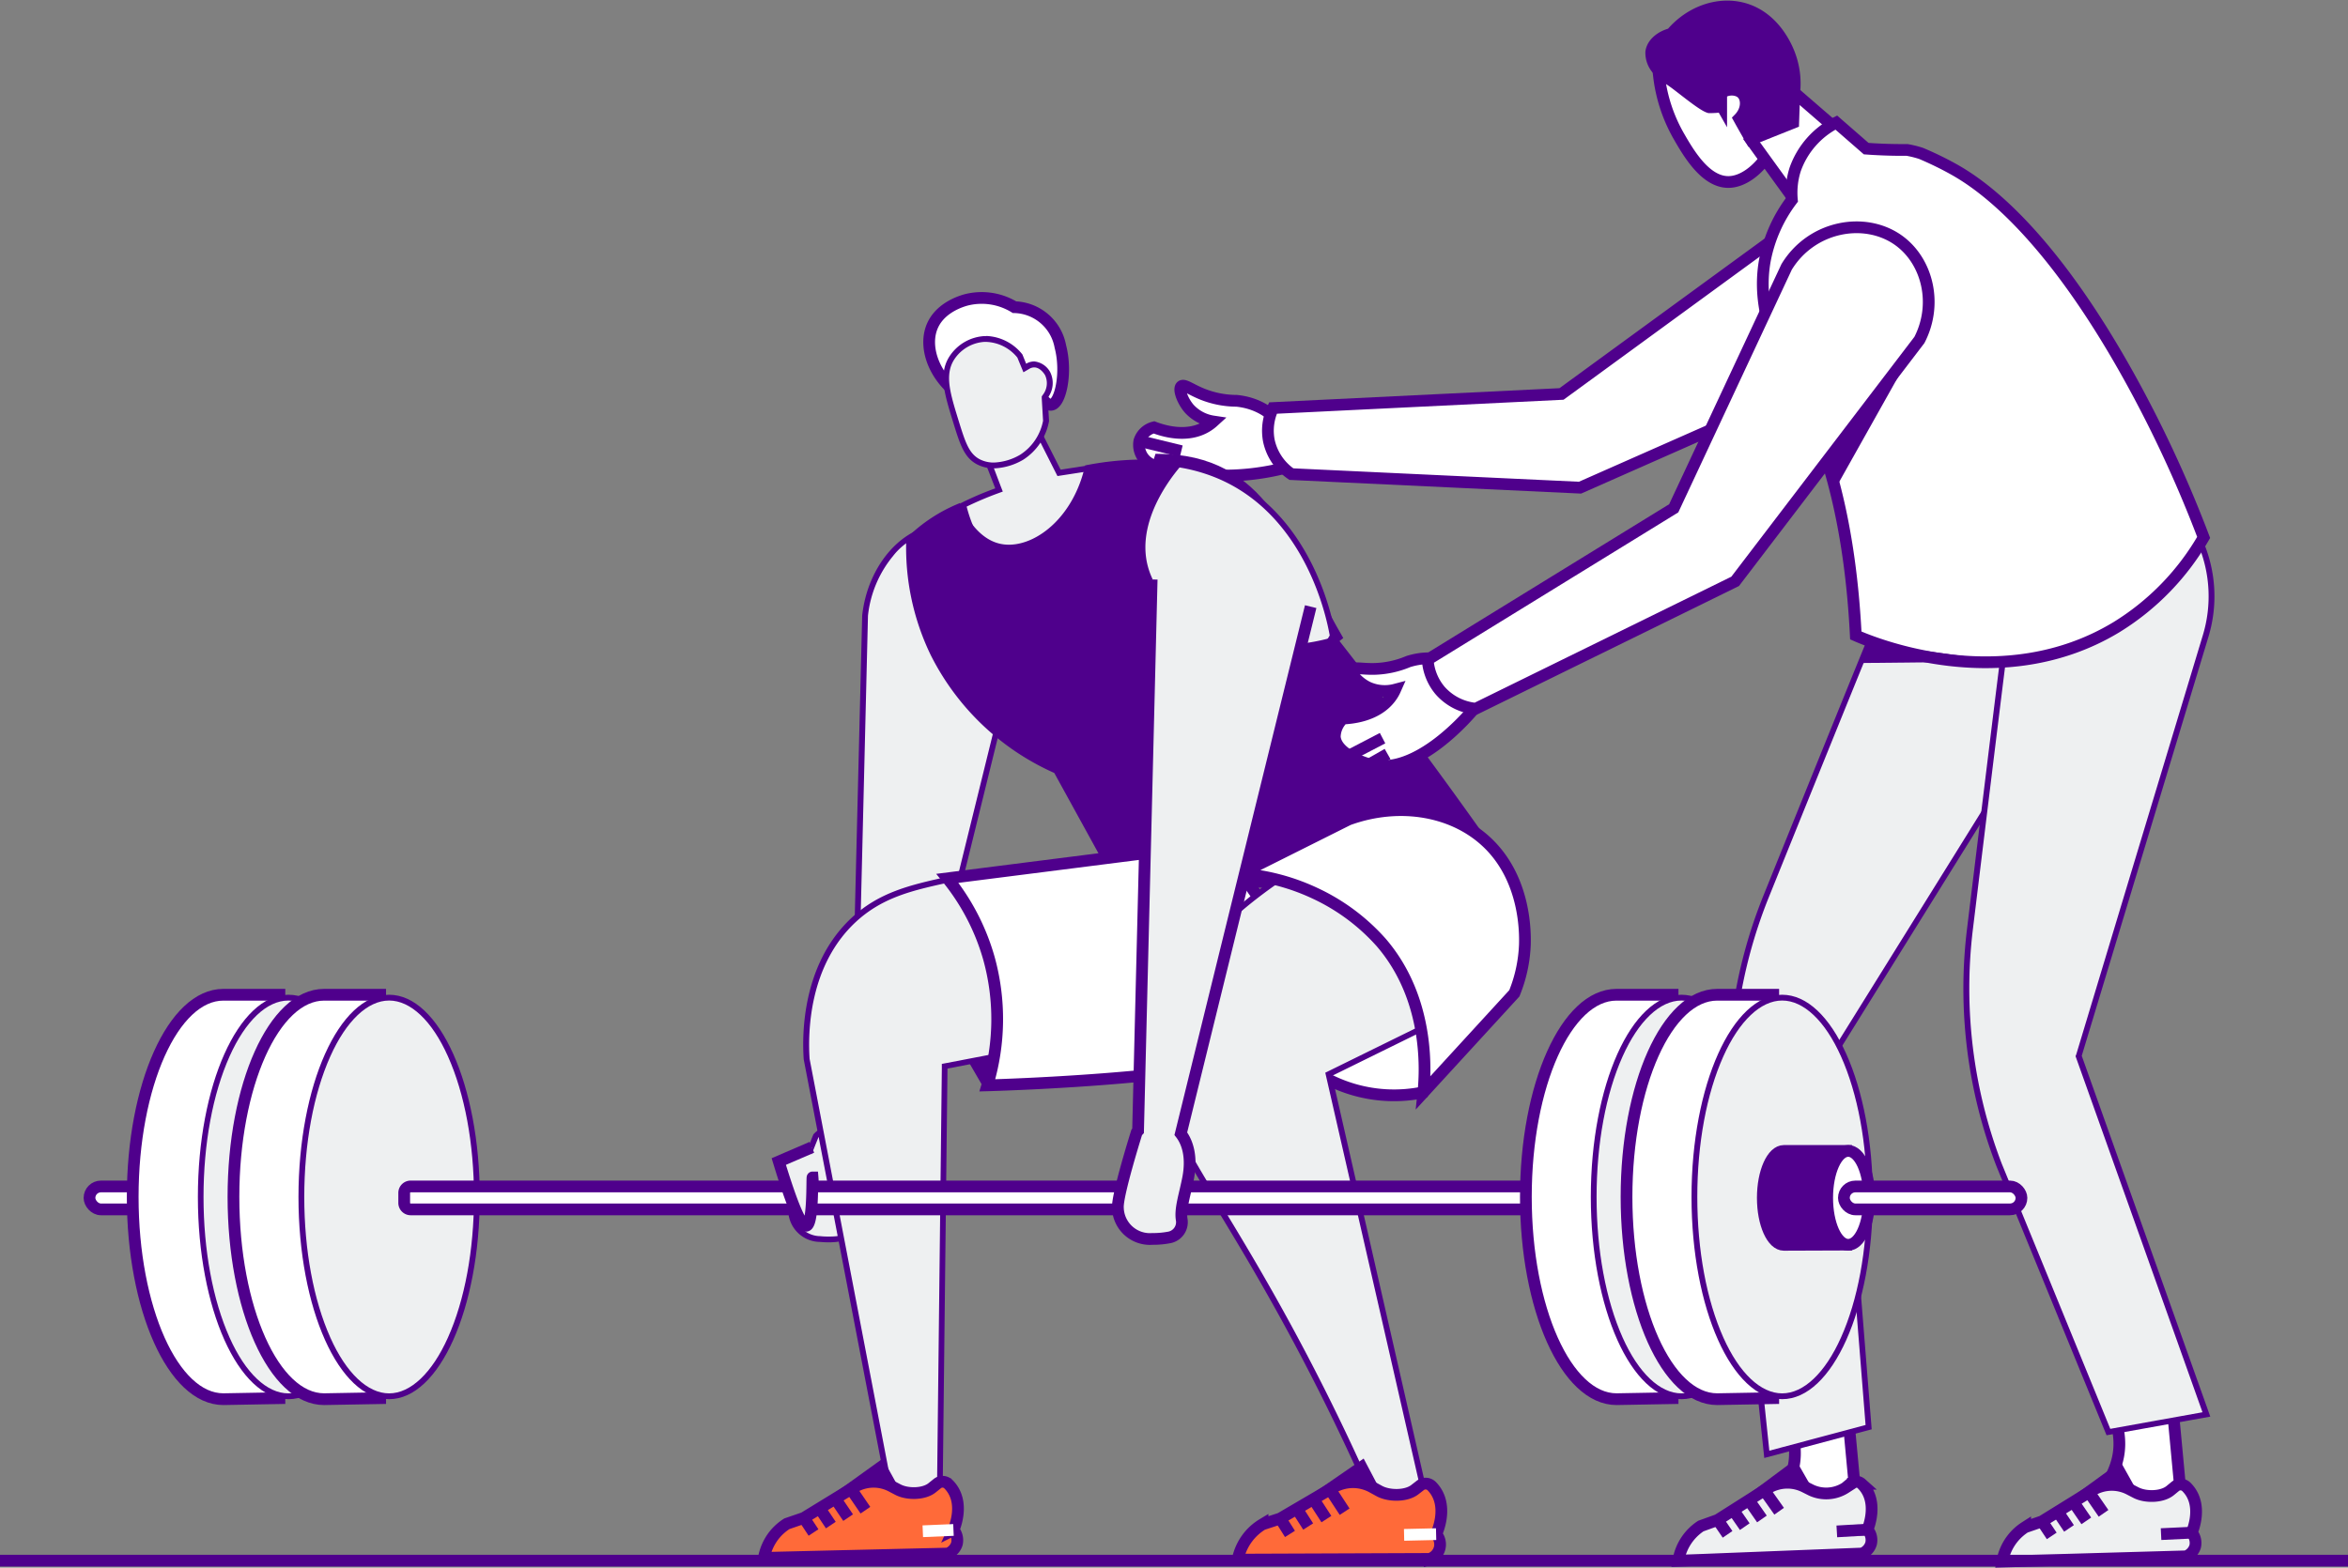<svg xmlns="http://www.w3.org/2000/svg" width="400" height="267.14" viewBox="0 0 400 267.14"><rect x="0" y="0" width="400" height="267.14" fill="#808080" stroke="none"/><g transform="translate(-126.63 -197.639)"><path d="M461.319,541.69l-3.239,8.422,4.216,7.258a11.932,11.932,0,0,0,2.554-7.189,12.169,12.169,0,0,0-3.53-8.491Z" transform="translate(-168.074 -174.338)" fill="#4f008c"/><path d="M522.82,337.283c1.292.493,5.5,1.933,8.954-.143a7.181,7.181,0,0,0,1.154-.858,6.977,6.977,0,0,1-4.122-2.2c-1.134-1.321-1.869-3.328-1.321-3.8.464-.4,1.573.528,3.53,1.321a15.823,15.823,0,0,0,5.872,1.154c4.507.444,7.943,3.274,8.535,6.686a7.446,7.446,0,0,1-1.021,4.931,41.808,41.808,0,0,1-21.513-.6,3.654,3.654,0,0,1-2.559-4.176A3.451,3.451,0,0,1,522.82,337.283Z" transform="translate(-199.599 -66.818)" fill="#fff" stroke="#4f008c" stroke-miterlimit="10" stroke-width="2"/><path d="M651.6,276.428,614.912,303.2,565.762,305.6a9.043,9.043,0,0,0-.7,5.591,9.22,9.22,0,0,0,3.831,5.67l49.174,2.308,47.335-20.921c5.7-3.826,7.687-11.065,5.079-16.562C667.439,275.265,658.667,272.356,651.6,276.428Z" transform="translate(-222.265 -38.428)" fill="#fff" stroke="#4f008c" stroke-miterlimit="10" stroke-width="2"/><path d="M469.092,369.846a6.047,6.047,0,0,1-1.282-.133c-3.535-.745-6.73-5.084-8.21-11.1,1.026-.493,2.066-.986,3.106-1.42.828-.35,1.672-.685,2.52-.986l.468-.173-2.308-5.966a7.951,7.951,0,0,0,2.465.409,6.819,6.819,0,0,0,3.259-.809,7.174,7.174,0,0,0,3.2-3.58l3.57,7.051,7.889-1.223c-.2.957-.518,2.4-.947,4.117a23.47,23.47,0,0,1-6.163,10.266C474.264,368.549,471.5,369.846,469.092,369.846Z" transform="translate(-168.848 -74.911)" fill="#eef0f1"/><path d="M471.733,345.837l2.958,5.858.325.636.705-.108,3.989-.616,2.845-.444c-.2.9-.459,2.056-.784,3.373-2.722,8.757-8.875,13.481-13.313,13.481a5.807,5.807,0,0,1-1.183-.123c-3.274-.69-6.262-4.719-7.731-10.355.9-.434,1.81-.848,2.722-1.233.823-.35,1.662-.68,2.495-.986l.942-.345-.365-.937-.986-2.608-.769-1.972a8.264,8.264,0,0,0,1.676.173,7.3,7.3,0,0,0,3.491-.868,7.52,7.52,0,0,0,2.958-2.914m-.1-2.377a6.9,6.9,0,0,1-3.343,4.438,6.347,6.347,0,0,1-3.027.749,7.633,7.633,0,0,1-3.363-.8l2.544,6.568q-1.238.454-2.539.986c-1.238.523-2.4,1.065-3.481,1.607,1.341,5.813,4.526,10.971,8.673,11.834a6.708,6.708,0,0,0,1.386.143c4.98,0,11.424-5.108,14.24-14.2.493-2,.868-3.7,1.095-4.832l-8.239,1.282-3.945-7.791Z" transform="translate(-168.239 -73.57)" fill="#4f008c"/><path d="M420.91,489.531l2.332-94.67c.986-8.811,6.9-14.477,12.041-14.841h.562c3.013,0,6.346,1.7,8.915,4.546a19.2,19.2,0,0,1,4.6,14.846l-23.209,94.206Z" transform="translate(-149.229 -92.319)" fill="#eef0f1"/><path d="M435.323,379.986c2.875,0,6.075,1.637,8.55,4.383A18.722,18.722,0,0,1,448.35,398.8l-11.5,46.664-11.523,46.778-1.849-1.45-2.589-2.017,1.326-53.745.986-40.639a19.146,19.146,0,0,1,4.255-10.177,11.148,11.148,0,0,1,7.332-4.226h.528m0-.986h-.6c-5.66.4-11.543,6.681-12.5,15.325l-2.337,94.916,6.03,4.714,23.4-95c1.2-11.651-7.056-19.96-13.988-19.96Z" transform="translate(-148.707 -91.803)" fill="#4f008c"/><path d="M406.443,606.534A11.276,11.276,0,0,1,405,606.47a4.973,4.973,0,0,1-4.931-5.291c.049-1.726,3.023-9.368,4.211-12.278a4.077,4.077,0,0,1,2.958-1.3,4.368,4.368,0,0,1,3.452,1.824c1.366,1.795,1.642,4.472.784,7.544-.217.784-.463,1.538-.705,2.273a13.716,13.716,0,0,0-1.021,4.931,2.145,2.145,0,0,1-1.908,2.293,12.122,12.122,0,0,1-1.4.069Z" transform="translate(-138.657 -197.684)" fill="#eef0f1"/><path d="M406.7,587.606a3.9,3.9,0,0,1,3.072,1.627c1.267,1.672,1.514,4.2.7,7.115-.217.774-.464,1.524-.7,2.253a13.9,13.9,0,0,0-1.045,5.113,1.652,1.652,0,0,1-1.479,1.765,11.137,11.137,0,0,1-1.312.054,10.608,10.608,0,0,1-1.4-.064,4.514,4.514,0,0,1-4.487-4.783c.039-1.479,2.529-8.067,4.142-12.016a3.56,3.56,0,0,1,2.52-1.085m0-.986a4.556,4.556,0,0,0-3.363,1.524s-4.226,10.32-4.28,12.534a5.462,5.462,0,0,0,5.384,5.794c.542.044,1.035.069,1.479.069a12.308,12.308,0,0,0,1.44-.079,2.643,2.643,0,0,0,2.342-2.82c-.148-1.879.947-4.28,1.711-7.026,1.785-6.37-1.479-9.995-4.719-9.995Z" transform="translate(-138.15 -197.178)" fill="#4f008c"/><path d="M743.173,680q.873,9.368,1.75,18.7a6.41,6.41,0,0,1-4.709,4.61c-4.522,1.09-12.2,2.88-17.553,3.831-.084,0-.3.064-.375-.039-.587-.789,10.4-6.671,11.977-15.044.454-2.406.232-5.577-1.943-9.605Z" transform="translate(-302.043 -244.686)" fill="#fff" stroke="#4f008c" stroke-miterlimit="10" stroke-width="2"/><path d="M740.137,705.33l2.746,4.8-9.023-.133Z" transform="translate(-307.92 -257.526)" fill="#4f008c" stroke="#4f008c" stroke-miterlimit="10" stroke-width="2"/><path d="M738.932,718.2s2.135-4.827-1.031-7.82a1.42,1.42,0,0,0-1.849-.039l-.873.73a6.068,6.068,0,0,1-5.808.414l-1.183-.592a6.494,6.494,0,0,0-6.356.316l-8.427,5.35-2.86,1.03a8.747,8.747,0,0,0-3.836,5.917l31.3-1.233h0a2.609,2.609,0,0,0,1.524-1.667,2.672,2.672,0,0,0-.6-2.406Z" transform="translate(-294.158 -259.901)" fill="#eef0f1" stroke="#4f008c" stroke-miterlimit="10" stroke-width="2"/><line x1="5.227" y2="0.306" transform="translate(439.546 458.296)" fill="#eef0f1" stroke="#4f008c" stroke-miterlimit="10" stroke-width="2"/><line x2="2.52" y2="3.57" transform="translate(427.199 451.595)" fill="#eef0f1" stroke="#4f008c" stroke-miterlimit="10" stroke-width="2"/><line x2="2.268" y2="3.249" transform="translate(424.522 453.233)" fill="#eef0f1" stroke="#4f008c" stroke-miterlimit="10" stroke-width="2"/><line x2="2.022" y2="2.919" transform="translate(421.841 454.874)" fill="#eef0f1" stroke="#4f008c" stroke-miterlimit="10" stroke-width="2"/><line x2="1.77" y2="2.594" transform="translate(419.164 456.511)" fill="#eef0f1" stroke="#4f008c" stroke-miterlimit="10" stroke-width="2"/><path d="M855.318,676.72q.883,9.368,1.755,18.707a6.434,6.434,0,0,1-4.714,4.605c-4.521,1.09-12.2,2.884-17.553,3.836-.084,0-.3.059-.37-.039-.592-.794,10.4-6.671,11.972-15.044.454-2.406.232-5.577-1.938-9.605Z" transform="translate(-358.923 -243.023)" fill="#fff" stroke="#4f008c" stroke-miterlimit="10" stroke-width="2"/><path d="M725.2,481.852a83.989,83.989,0,0,1,5.636-40.033c11.124-27.543,17.573-43.454,18.283-45.1l35.289-19.013,1.479,10.734a23.3,23.3,0,0,1-3.279,15.487l-39.49,63.542,5.172,64.819-17.351,4.625Z" transform="translate(-303.334 -91.447)" fill="#eef0f1"/><path d="M783.538,377.693l1.031,7.4.37,2.643a22.79,22.79,0,0,1-3.21,15.157l-18.845,30.319-20.591,33.1-.173.276v.325l2.618,32.434,2.534,31.778-14.329,3.826-2.066.552-5.69-54.494a83.417,83.417,0,0,1,5.591-39.791c14.136-35.008,17.573-43.42,18.214-44.934l17.534-9.447,17.011-9.142m.784-1.543-36.063,19.427c-.256.463-10.734,26.379-18.362,45.269a84.154,84.154,0,0,0-5.69,40.254l5.808,55.643,18.3-4.881q-2.6-32.543-5.187-65.086L782.552,403.4a23.741,23.741,0,0,0,3.348-15.813q-.8-5.715-1.593-11.434Z" transform="translate(-302.828 -90.656)" fill="#4f008c"/><path d="M811.823,481.3a84,84,0,0,1-4.931-40.111c3.59-29.491,5.69-46.531,5.946-48.321l29.145-27.518,4.231,9.975a23.283,23.283,0,0,1,.853,15.828l-21.656,71.619,21.759,61.092-16.705,3Z" transform="translate(-344.663 -85.181)" fill="#eef0f1"/><path d="M841.266,365.361l2.2,5.2,1.75,4.132a22.8,22.8,0,0,1,.838,15.468L833.841,430.59l-9.368,31.064-.118.3.108.306,11.232,31.5,10.285,28.869-7.692,1.381-8.017,1.445-9.531-23.3-8.954-21.873a83.506,83.506,0,0,1-4.931-39.885c3.5-28.736,5.582-45.663,5.917-48.119l14.092-13.313,14.4-13.6m.355-1.691L811.84,391.775c-.128.493-3.516,28.263-5.976,48.484a84.113,84.113,0,0,0,4.98,40.358l18.791,45.93,17.672-3.175q-10.951-30.738-21.9-61.486L847,390.459a23.771,23.771,0,0,0-.868-16.143l-4.521-10.645Z" transform="translate(-344.137 -84.329)" fill="#4f008c"/><path d="M699.646,214.75a26.918,26.918,0,0,0,3.452,13.643c1.676,2.929,4.571,7.973,8.525,7.983,5,0,10.31-8.047,8.875-13.781C719.049,216.762,710.223,212.082,699.646,214.75Z" transform="translate(-290.571 -7.724)" fill="#fff" stroke="#4f008c" stroke-miterlimit="10" stroke-width="2"/><path d="M751.093,238.835,739.126,228.48l-7.4,8.012q4.009,5.557,8.022,11.084a8.816,8.816,0,0,0,9.008-2.046A8.925,8.925,0,0,0,751.093,238.835Z" transform="translate(-306.842 -15.074)" fill="#fff" stroke="#4f008c" stroke-miterlimit="10" stroke-width="2"/><path d="M721.671,213.4a13.99,13.99,0,0,0-.858-6.568c-.365-.932-2.426-6.178-7.692-7.692-4.3-1.233-9.181.463-12.391,4.275-1.834.459-3.215,1.662-3.417,3.077a4.2,4.2,0,0,0,1.109,2.993c.789,1.05,1.356,1.169,2.909,2.308s4.709,3.772,5.853,4.117a11.858,11.858,0,0,0,1.366-.049h0l.675-.321a2.017,2.017,0,0,1-.143-1.686c.542-1.085,2.663-1.252,3.644-.355s.986,2.889-.444,4.354q.986,1.785,2.022,3.56l7.194-2.87Z" transform="translate(-289.378 0)" fill="#4f008c" stroke="#4f008c" stroke-miterlimit="10" stroke-width="2"/><path d="M517.838,383.28c.493,12.776,24.654,11,34.707,2.751-8.215-14.21-11.622-29.224-28.7-30.107-.409,0-.838-.035-1.277-.044C520.91,361,517.444,373.059,517.838,383.28Z" transform="translate(-198.366 -79.901)" fill="#fff" stroke="#4f008c" stroke-miterlimit="10" stroke-width="2"/><path d="M508.283,400.955c-3.644-.025-6.04-1.9-9.664-4.733a73.967,73.967,0,0,0-7.889-5.572,66.265,66.265,0,0,0-19.609-7.815c9.891-.754,15.63-3.2,17.5-7.4a10.848,10.848,0,0,0,.754-3.368,26,26,0,0,1,.838-4.556,29.383,29.383,0,0,1,5.6-10.636c.537-.025,1.08-.039,1.617-.039a29.22,29.22,0,0,1,11.913,2.465c15.1,6.686,18.564,24.387,19.013,27.119-1.6,2.761-9.082,14.536-19.984,14.536Z" transform="translate(-174.695 -80.397)" fill="#eef0f1"/><path d="M493.334,356.826a28.777,28.777,0,0,1,11.715,2.411c14.58,6.454,18.145,23.386,18.7,26.6a39.838,39.838,0,0,1-5.882,7.574c-4.369,4.344-8.939,6.548-13.594,6.548h-.084c-3.452-.025-5.818-1.854-9.368-4.63a74.9,74.9,0,0,0-7.939-5.606,66.267,66.267,0,0,0-16.962-7.159c8.348-1.011,13.313-3.452,15.058-7.4a11.17,11.17,0,0,0,.789-3.516,25.324,25.324,0,0,1,.828-4.477,28.8,28.8,0,0,1,5.36-10.285c.459,0,.922-.03,1.376-.03m0-.986c-.661,0-1.282,0-1.864.054a30.078,30.078,0,0,0-5.823,10.981c-1.129,4.038-.636,5.759-1.568,7.855-1.445,3.254-6.075,6.878-21.044,7.327a66.708,66.708,0,0,1,23.342,8.52c8.875,5.34,11.765,10.355,17.8,10.379h.094c11.725,0,19.54-13.244,20.507-14.93-.3-1.923-3.5-20.684-19.328-27.691a29.812,29.812,0,0,0-12.115-2.495Z" transform="translate(-170.593 -79.905)" fill="#4f008c"/><path d="M505.034,429.013c-1.622,0-3.264-.035-4.886-.094a128.647,128.647,0,0,1-25.526-3.585L465.914,409.5l-.153-.069a42.465,42.465,0,0,1-20.818-19.866,41.561,41.561,0,0,1-4.107-19.442,26.867,26.867,0,0,1,8.407-5.6c.907,2.036,3.082,5.882,6.9,6.77a7.589,7.589,0,0,0,1.686.187c4.975,0,11.316-4.758,13.4-13.579a51.256,51.256,0,0,1,8.269-.9h1.425a51.894,51.894,0,0,1,5.8.33c-2.209,2.569-7.648,9.861-5.7,17.41,2.071,8.042,11.6,13.88,22.652,13.88a34.378,34.378,0,0,0,9.659-1.42c3.752,4.788,7.5,9.674,11.139,14.526,5.473,7.3,10.907,14.792,16.158,22.287A129.111,129.111,0,0,1,505.034,429.013Z" transform="translate(-159.334 -80.516)" fill="#4f008c"/><path d="M480.424,356.891c1.607,0,3.23.079,4.832.232a30.487,30.487,0,0,0-3.166,4.793c-2.332,4.4-3.023,8.56-2.046,12.327,2.125,8.259,11.834,14.25,23.13,14.25a34.833,34.833,0,0,0,9.477-1.346c3.678,4.7,7.352,9.492,10.926,14.255,5.335,7.115,10.631,14.412,15.749,21.7a128.373,128.373,0,0,1-34.791,4.827c-1.617,0-3.254-.034-4.867-.094a127.672,127.672,0,0,1-25.216-3.521l-4.093-7.44-4.438-8.062-.158-.291-.3-.133a41.97,41.97,0,0,1-20.576-19.634,40.969,40.969,0,0,1-4.063-19,26.534,26.534,0,0,1,7.672-5.172c1.045,2.189,3.274,5.734,7.036,6.607a7.947,7.947,0,0,0,1.795.2c5.108,0,11.587-4.778,13.806-13.648a50.453,50.453,0,0,1,7.889-.843h1.41m0-.986h-1.44a51.474,51.474,0,0,0-8.668.986c-1.9,8.565-8.007,13.51-12.987,13.51a6.928,6.928,0,0,1-1.573-.177c-4.191-.986-6.316-5.882-6.745-6.928a27.31,27.31,0,0,0-9.161,6.03,42,42,0,0,0,4.157,19.871,43.182,43.182,0,0,0,21.054,20.1l8.737,15.887a128.764,128.764,0,0,0,25.832,3.649q2.49.094,4.906.094a129.521,129.521,0,0,0,36.394-5.246q-7.889-11.272-16.562-22.864-5.685-7.579-11.341-14.792a33.964,33.964,0,0,1-9.861,1.479c-11.375,0-20.28-6.158-22.188-13.51-2.174-8.441,5.335-16.71,6.223-17.662a51.844,51.844,0,0,0-6.795-.449Z" transform="translate(-158.835 -79.947)" fill="#4f008c"/><path d="M595.952,549.027A24.609,24.609,0,0,1,574,542.745c.261-1.519,2.278-12.169,11.646-16.764,1.159-.567,8.6-4.063,12.657-.927C602.633,528.422,602.643,538.372,595.952,549.027Z" transform="translate(-226.86 -165.245)" fill="#fff" stroke="#4f008c" stroke-miterlimit="10" stroke-width="2"/><path d="M419.455,604.344l-14.067-73.315c-.306-4.645-.128-16.188,8.047-23.761,4.679-4.334,10.192-5.547,16.025-6.829a65.344,65.344,0,0,1,13.969-1.479,71.948,71.948,0,0,1,15.418,1.706l36.443,18.85L428.9,532.257l-.853,74.582Z" transform="translate(-141.327 -152.911)" fill="#eef0f1"/><path d="M442.9,497.915v.986a71.63,71.63,0,0,1,15.251,1.676l18.909,9.788,16.207,8.382-31.419,6.035-33.174,6.375-.794.148v.809l-.242,21.02-.6,52.512-3.427-.986-4.24-1.233-7.041-36.675-6.977-36.31c-.3-4.59-.108-15.921,7.889-23.337,4.581-4.24,9.778-5.384,15.778-6.706a64.7,64.7,0,0,1,13.865-1.479v-.986m0,0a65.085,65.085,0,0,0-14.062,1.489c-6.3,1.381-11.577,2.608-16.271,6.947-8.944,8.284-8.407,21.148-8.2,24.16L418.5,604.167l9.492,2.761q.419-37.419.853-74.829l67.393-12.948-37.764-19.531a72.146,72.146,0,0,0-15.586-1.731Z" transform="translate(-140.802 -152.369)" fill="#4f008c"/><path d="M454.08,494.993a38.2,38.2,0,0,1,7.061,13.574,38.815,38.815,0,0,1-.256,21.7s11.863-.311,24.373-1.445c16.991-1.538,25.482-2.357,28.228-6.375,4.388-6.41-1.933-20-13.471-33.292Z" transform="translate(-166.054 -147.676)" fill="#fff" stroke="#4f008c" stroke-miterlimit="10" stroke-width="2"/><path d="M452.7,316.131c-4.364-3.3-5.946-8.382-4.28-11.834,1.45-3.027,4.96-4.023,5.606-4.206a10.707,10.707,0,0,1,8.279,1.228,8.165,8.165,0,0,1,7.815,6.7c1.164,4.438.03,9.714-1.538,9.93-.286.044-.764-.064-1.479-.986Z" transform="translate(-162.85 -51.334)" fill="#fff" stroke="#4f008c" stroke-miterlimit="10" stroke-width="2"/><path d="M461.793,335.542a5.675,5.675,0,0,1-2.6-.6c-2.091-1.07-2.756-3.235-3.945-7.164-1.386-4.5-2.382-7.756-.631-10.522A7.135,7.135,0,0,1,460.146,314h.34a7.779,7.779,0,0,1,5.734,2.914l.843,2.046.493-.291a2.11,2.11,0,0,1,1.09-.321,3.051,3.051,0,0,1,2.3,1.583,3.737,3.737,0,0,1-.409,3.856l-.094.138.237,4.043a9.368,9.368,0,0,1-4.152,6.193,10.114,10.114,0,0,1-4.738,1.381Z" transform="translate(-165.847 -58.595)" fill="#eef0f1"/><path d="M459.985,313.966a7.17,7.17,0,0,1,5.305,2.672l.33.8.271.656.434,1.05.986-.577a1.632,1.632,0,0,1,.858-.251c1.1,0,1.844,1.317,1.849,1.331a3.24,3.24,0,0,1-.38,3.333l-.192.281v.335l.222,3.811a8.826,8.826,0,0,1-3.9,5.789,9.546,9.546,0,0,1-4.482,1.331,5.2,5.2,0,0,1-2.377-.542c-1.9-.986-2.5-2.958-3.713-6.873-1.341-4.374-2.312-7.534-.685-10.108a6.637,6.637,0,0,1,5.153-3.037h.316m0-.986h-.365a7.628,7.628,0,0,0-5.917,3.5c-1.869,2.958-.823,6.361.577,10.926,1.238,4.033,1.933,6.3,4.206,7.46a6.169,6.169,0,0,0,2.825.651,10.527,10.527,0,0,0,4.995-1.479,9.909,9.909,0,0,0,4.388-6.583c-.079-1.312-.153-2.623-.232-3.945a4.186,4.186,0,0,0,.434-4.374,3.5,3.5,0,0,0-2.712-1.839h-.054a2.672,2.672,0,0,0-1.336.39l-.636-1.573a8.226,8.226,0,0,0-6.163-3.156Z" transform="translate(-165.345 -58.067)" fill="#4f008c"/><path d="M563.179,607.958A382.4,382.4,0,0,0,545.1,571.93c-2.993-5.266-5.685-9.7-8.057-13.619-7.47-12.327-11.582-19.107-10.631-27.972,1.031-9.664,7.756-18.9,19.989-27.469l16.661.557,21.7,17.844-29.091,14.3,16.148,70.613Z" transform="translate(-202.665 -154.894)" fill="#eef0f1"/><path d="M546.036,502.816l11,.385,5.33.182,11.089,9.151,9.862,8.106-13.343,6.568-14.718,7.238-.7.345.173.759,8.525,37.261,7.426,32.474-7.716,1.558a383.017,383.017,0,0,0-17.948-35.708c-3-5.271-5.69-9.714-8.067-13.633-7.652-12.623-11.493-18.964-10.562-27.661,1.016-9.482,7.623-18.569,19.649-27.025m-.3-.986c-16.444,11.469-19.688,21.9-20.334,27.918-1.267,11.834,6.129,19.723,18.737,41.887a379.905,379.905,0,0,1,18.219,36.344l9.492-1.918q-8.077-35.373-16.148-70.731l29.431-14.481L562.731,502.4l-16.991-.587Z" transform="translate(-202.153 -154.356)" fill="#4f008c"/><path d="M597.783,483.35c-5.8-5.868-15.285-7.529-24.077-4.329l-18.426,9.225a35.994,35.994,0,0,1,12.682,3.309,34.614,34.614,0,0,1,11.311,8.382c8.545,9.891,7.509,22.736,7.209,25.605l15.5-16.907a24.5,24.5,0,0,0,1.795-8.294C603.838,498.266,603.887,489.538,597.783,483.35Z" transform="translate(-217.372 -141.724)" fill="#fff" stroke="#4f008c" stroke-miterlimit="10" stroke-width="2"/><rect width="30.25" height="3.905" rx="1.953" transform="translate(141.876 399.822)" fill="#fff" stroke="#4f008c" stroke-miterlimit="10" stroke-width="2"/><path d="M187.923,541.76c-8.53,0-15.443,15.428-15.443,34.456s6.9,34.461,15.443,34.461c.493,0,9.551-.173,9.551-.173V541.76Z" transform="translate(-23.243 -174.608)" fill="#fff" stroke="#4f008c" stroke-miterlimit="10" stroke-width="2"/><path d="M210.9,610.691c-8.244,0-14.95-15.241-14.95-33.968s6.706-33.963,14.95-33.963S225.85,558,225.85,576.723,219.149,610.691,210.9,610.691Z" transform="translate(-35.14 -175.115)" fill="#eef0f1"/><path d="M210.418,542.746c3.659,0,7.312,3.452,10.019,9.511,2.865,6.38,4.438,14.891,4.438,23.958s-1.573,17.578-4.438,23.963c-2.707,6.045-6.361,9.511-10.019,9.511s-7.312-3.451-10.019-9.511c-2.86-6.41-4.438-14.9-4.438-23.963s1.578-17.578,4.438-23.958c2.707-6.045,6.361-9.511,10.019-9.511m0-.986C201.9,541.76,195,557.188,195,576.216s6.9,34.461,15.443,34.461,15.443-15.428,15.443-34.461-6.9-34.456-15.443-34.456Z" transform="translate(-34.659 -174.608)" fill="#4f008c"/><path d="M222.733,541.76c-8.53,0-15.443,15.428-15.443,34.456s6.9,34.461,15.443,34.461c.493,0,9.551-.173,9.551-.173V541.76Z" transform="translate(-40.889 -174.608)" fill="#fff" stroke="#4f008c" stroke-miterlimit="10" stroke-width="2"/><ellipse cx="14.95" cy="33.963" rx="14.95" ry="33.963" transform="translate(177.974 367.645)" fill="#eef0f1"/><path d="M245.2,542.746c3.659,0,7.312,3.452,10.019,9.511,2.86,6.38,4.438,14.891,4.438,23.958s-1.578,17.578-4.438,23.963c-2.707,6.045-6.361,9.511-10.019,9.511s-7.312-3.451-10.019-9.511c-2.86-6.41-4.438-14.9-4.438-23.963s1.578-17.578,4.438-23.958c2.707-6.045,6.361-9.511,10.019-9.511m0-.986c-8.53,0-15.443,15.428-15.443,34.456s6.9,34.461,15.443,34.461,15.443-15.428,15.443-34.461S253.743,541.76,245.2,541.76Z" transform="translate(-52.279 -174.608)" fill="#4f008c"/><path d="M267.475,607.68H478.48v3.905H267.475a1.1,1.1,0,0,1-1.095-1.095V608.78a1.094,1.094,0,0,1,1.095-1.1Z" transform="translate(-70.89 -207.858)" fill="#fff" stroke="#4f008c" stroke-miterlimit="10" stroke-width="2"/><path d="M669.433,541.76c-8.53,0-15.433,15.428-15.433,34.456s6.9,34.461,15.443,34.461c.518,0,9.551-.173,9.551-.173V541.76Z" transform="translate(-267.427 -174.608)" fill="#fff" stroke="#4f008c" stroke-miterlimit="10" stroke-width="2"/><path d="M692.41,610.691c-8.244,0-14.95-15.241-14.95-33.968s6.706-33.963,14.95-33.963S707.36,558,707.36,576.723,700.649,610.691,692.41,610.691Z" transform="translate(-279.325 -175.115)" fill="#eef0f1"/><path d="M691.9,542.746c3.659,0,7.307,3.452,10.019,9.511,2.86,6.38,4.438,14.891,4.438,23.958s-1.578,17.578-4.438,23.963c-2.712,6.045-6.361,9.511-10.019,9.511s-7.312-3.451-10.024-9.511c-2.86-6.41-4.438-14.9-4.438-23.963s1.573-17.578,4.438-23.958c2.712-6.045,6.361-9.511,10.024-9.511m0-.986c-8.53,0-15.443,15.428-15.443,34.456s6.9,34.461,15.443,34.461,15.443-15.428,15.443-34.461S700.443,541.76,691.9,541.76Z" transform="translate(-278.818 -174.608)" fill="#4f008c"/><path d="M704.233,541.76c-8.53,0-15.443,15.428-15.443,34.456s6.9,34.461,15.443,34.461c.493,0,9.551-.173,9.551-.173V541.76Z" transform="translate(-285.069 -174.608)" fill="#fff" stroke="#4f008c" stroke-miterlimit="10" stroke-width="2"/><path d="M727.21,610.691c-8.244,0-14.95-15.241-14.95-33.968s6.706-33.963,14.95-33.963S742.16,558,742.16,576.723,735.454,610.691,727.21,610.691Z" transform="translate(-296.972 -175.115)" fill="#eef0f1"/><path d="M726.7,542.746c3.659,0,7.312,3.452,10.019,9.511,2.865,6.38,4.438,14.891,4.438,23.958s-1.573,17.578-4.438,23.963c-2.707,6.045-6.361,9.511-10.019,9.511s-7.312-3.451-10.019-9.511c-2.86-6.41-4.438-14.9-4.438-23.963s1.578-17.578,4.438-23.958c2.707-6.045,6.361-9.511,10.019-9.511m0-.986c-8.53,0-15.443,15.428-15.443,34.456s6.9,34.461,15.443,34.461,15.443-15.428,15.443-34.461S735.243,541.76,726.7,541.76Z" transform="translate(-296.465 -174.608)" fill="#4f008c"/><path d="M739.475,595.42c-1.972,0-3.585,3.58-3.585,8s1.607,8,3.585,8l10.611-.039V595.42Z" transform="translate(-308.951 -201.653)" fill="#4f008c" stroke="#4f008c" stroke-miterlimit="10" stroke-width="2"/><path d="M765.3,603.418c0,4.438-1.6,8-3.585,8s-3.585-3.585-3.585-8,1.607-8,3.585-8S765.3,599,765.3,603.418Z" transform="translate(-320.226 -201.653)" fill="#fff" stroke="#4f008c" stroke-miterlimit="10" stroke-width="2"/><rect width="30.25" height="3.905" rx="1.953" transform="translate(440.752 399.822)" fill="#fff" stroke="#4f008c" stroke-miterlimit="10" stroke-width="2"/><path d="M545.834,402.335q-11.079,44.9-22.124,89.813c1.243,1.6,1.893,4.127,1.257,7.514-.532,2.806-1.42,5.3-1.1,7.15a2.643,2.643,0,0,1-2.1,3.008,14.792,14.792,0,0,1-2.914.261,5.457,5.457,0,0,1-5.863-5.315c-.133-2.219,3.21-12.845,3.21-12.845a3.138,3.138,0,0,1,.227-.271q1.154-46.965,2.317-93.95" transform="translate(-195.919 -101.319)" fill="#eef0f1" stroke="#4f008c" stroke-miterlimit="10" stroke-width="2"/><path d="M740.9,252.045a13.135,13.135,0,0,1,.542-5.143,14.291,14.291,0,0,1,7.021-8.032l5.094,4.438q1.381.1,2.84.158c1.42.059,2.8.074,4.112.064a16.407,16.407,0,0,1,2.416.6,56.59,56.59,0,0,1,5.227,2.525c3.762,2.071,16.049,9.4,31.207,37.37a209.368,209.368,0,0,1,11.686,25.536,43.331,43.331,0,0,1-14.837,15.285c-19.644,11.908-41.778,2.584-44.421,1.42-1.095-21.848-6.006-35.062-10.567-43.3-1.795-3.23-6.6-11.212-4.931-20.561A24.687,24.687,0,0,1,740.9,252.045Z" transform="translate(-309.007 -20.341)" fill="#fff" stroke="#4f008c" stroke-miterlimit="10" stroke-width="2"/><path d="M852.4,706.11l2.7,4.827-9.023-.227Z" transform="translate(-364.832 -257.922)" fill="#4f008c" stroke="#4f008c" stroke-miterlimit="10" stroke-width="2"/><path d="M850.956,719.233s2.189-4.807-.947-7.83a1.41,1.41,0,0,0-1.844-.064l-.883.725c-1.4,1.139-4.2,1.183-5.813.35l-1.178-.607a6.489,6.489,0,0,0-6.356.247l-8.486,5.256-2.87.986a8.715,8.715,0,0,0-2.194,2,8.82,8.82,0,0,0-1.706,3.861l31.315-.892h0a2.628,2.628,0,0,0,1.538-1.652A2.667,2.667,0,0,0,850.956,719.233Z" transform="translate(-350.947 -260.414)" fill="#eef0f1" stroke="#4f008c" stroke-miterlimit="10" stroke-width="2"/><line x1="5.227" y2="0.247" transform="translate(494.783 458.819)" fill="#eef0f1" stroke="#4f008c" stroke-miterlimit="10" stroke-width="2"/><line x2="2.48" y2="3.599" transform="translate(482.505 451.926)" fill="#eef0f1" stroke="#4f008c" stroke-miterlimit="10" stroke-width="2"/><line x2="2.239" y2="3.269" transform="translate(479.808 453.538)" fill="#eef0f1" stroke="#4f008c" stroke-miterlimit="10" stroke-width="2"/><line x2="1.987" y2="2.944" transform="translate(477.116 455.146)" fill="#eef0f1" stroke="#4f008c" stroke-miterlimit="10" stroke-width="2"/><line x2="1.741" y2="2.613" transform="translate(474.419 456.758)" fill="#eef0f1" stroke="#4f008c" stroke-miterlimit="10" stroke-width="2"/><path d="M590.276,705.02l2.687,5.108-9.413-.468Z" transform="translate(-231.699 -257.369)" fill="#4f008c" stroke="#4f008c" stroke-miterlimit="10" stroke-width="2"/><path d="M588.235,719.081s2.411-4.96-.784-8.2a1.479,1.479,0,0,0-1.923-.109l-.942.73c-1.479,1.154-4.438,1.129-6.075.217l-1.213-.666a6.78,6.78,0,0,0-6.642.094l-8.994,5.271-3.018.986a9.048,9.048,0,0,0-2.347,2.036,9.274,9.274,0,0,0-1.879,3.984l32.705-.123h0a2.608,2.608,0,0,0,1.109-4.206Z" transform="translate(-216.933 -260.011)" fill="#ff6a39" stroke="#4f008c" stroke-miterlimit="10" stroke-width="2"/><line x1="5.458" y2="0.123" transform="translate(365.826 459.07)" fill="#eef0f1" stroke="#fff" stroke-miterlimit="10" stroke-width="2"/><line x2="2.5" y2="3.821" transform="translate(353.198 451.423)" fill="#eef0f1" stroke="#4f008c" stroke-miterlimit="10" stroke-width="2"/><line x2="2.248" y2="3.471" transform="translate(350.344 453.035)" fill="#eef0f1" stroke="#4f008c" stroke-miterlimit="10" stroke-width="2"/><line x2="1.997" y2="3.121" transform="translate(347.49 454.648)" fill="#eef0f1" stroke="#4f008c" stroke-miterlimit="10" stroke-width="2"/><line x2="1.75" y2="2.776" transform="translate(344.636 456.255)" fill="#eef0f1" stroke="#4f008c" stroke-miterlimit="10" stroke-width="2"/><path d="M424.5,705.05l2.672,4.837-9.023-.271Z" transform="translate(-147.827 -257.384)" fill="#4f008c" stroke="#4f008c" stroke-miterlimit="10" stroke-width="2"/><path d="M422.951,718.285s2.214-4.793-.907-7.835a1.41,1.41,0,0,0-1.844-.069l-.888.715c-1.4,1.134-4.206,1.164-5.813.325l-1.174-.616a6.509,6.509,0,0,0-6.361.217l-8.51,5.217-2.875.986a8.745,8.745,0,0,0-2.2,1.972,8.834,8.834,0,0,0-1.726,3.851l31.32-.74h0a2.6,2.6,0,0,0,1.548-1.642,2.672,2.672,0,0,0-.567-2.382Z" transform="translate(-133.885 -259.93)" fill="#ff6a39" stroke="#4f008c" stroke-miterlimit="10" stroke-width="2"/><line x1="5.227" y2="0.222" transform="translate(283.835 458.355)" fill="#eef0f1" stroke="#fff" stroke-miterlimit="10" stroke-width="2"/><line x2="2.465" y2="3.609" transform="translate(271.596 451.379)" fill="#eef0f1" stroke="#4f008c" stroke-miterlimit="10" stroke-width="2"/><line x2="2.219" y2="3.279" transform="translate(268.895 452.976)" fill="#eef0f1" stroke="#4f008c" stroke-miterlimit="10" stroke-width="2"/><line x2="1.972" y2="2.954" transform="translate(266.194 454.569)" fill="#eef0f1" stroke="#4f008c" stroke-miterlimit="10" stroke-width="2"/><line x2="1.731" y2="2.623" transform="translate(263.488 456.166)" fill="#eef0f1" stroke="#4f008c" stroke-miterlimit="10" stroke-width="2"/><path d="M589.359,434.929c1.381-.054,5.808-.4,8.165-3.668a6.794,6.794,0,0,0,.72-1.247,6.942,6.942,0,0,1-4.655-.394c-1.563-.759-3.032-2.312-2.717-2.958.266-.552,1.652-.138,3.767-.182a15.94,15.94,0,0,0,5.828-1.252c4.319-1.371,8.594-.133,10.488,2.766a7.481,7.481,0,0,1,1.016,4.931c-.942,1.154-10.034,12.061-18.1,9.817-.493-.143-5.665-1.632-5.917-4.689A4.38,4.38,0,0,1,589.359,434.929Z" transform="translate(-233.932 -114.852)" fill="#fff" stroke="#4f008c" stroke-miterlimit="10" stroke-width="2"/><path d="M401.574,600.762a11.582,11.582,0,0,0-.03-1.479c-.108,0,.148,8.007-1.07,8.234-.789.148-2.243-2.924-4.684-10.941l5.631-2.426" transform="translate(-136.488 -201.001)" fill="#eef0f1" stroke="#4f008c" stroke-miterlimit="10" stroke-width="2"/><path d="M772.171,314l-14.3,25.487q-1.524-4.931-3.042-9.861Z" transform="translate(-318.556 -58.597)" fill="#4f008c"/><path d="M681.251,281.809l-19.23,41.132L620.11,348.734a9.048,9.048,0,0,0,2.086,5.232,9.24,9.24,0,0,0,6.089,3.126l44.2-21.7,31.389-41.137c3.156-6.1,1.4-13.4-3.53-16.962C694.574,273.146,685.491,274.832,681.251,281.809Z" transform="translate(-250.258 -38.685)" fill="#fff" stroke="#4f008c" stroke-miterlimit="10" stroke-width="2"/><path d="M793.51,422.562l-24.521.256,2.022-3.348Z" transform="translate(-325.758 -112.192)" fill="#4f008c"/><line x1="5.68" y2="2.958" transform="translate(356.48 323.426)" fill="none" stroke="#4f008c" stroke-miterlimit="10" stroke-width="2"/><line x1="3.072" y2="1.745" transform="translate(359.941 326.127)" fill="none" stroke="#4f008c" stroke-miterlimit="10" stroke-width="2"/><line x2="7.154" y2="1.745" transform="translate(320.714 272.776)" fill="none" stroke="#4f008c" stroke-miterlimit="10" stroke-width="2"/><line x2="400" transform="translate(126.63 463.587)" fill="none" stroke="#4f008c" stroke-miterlimit="10" stroke-width="2"/></g></svg>